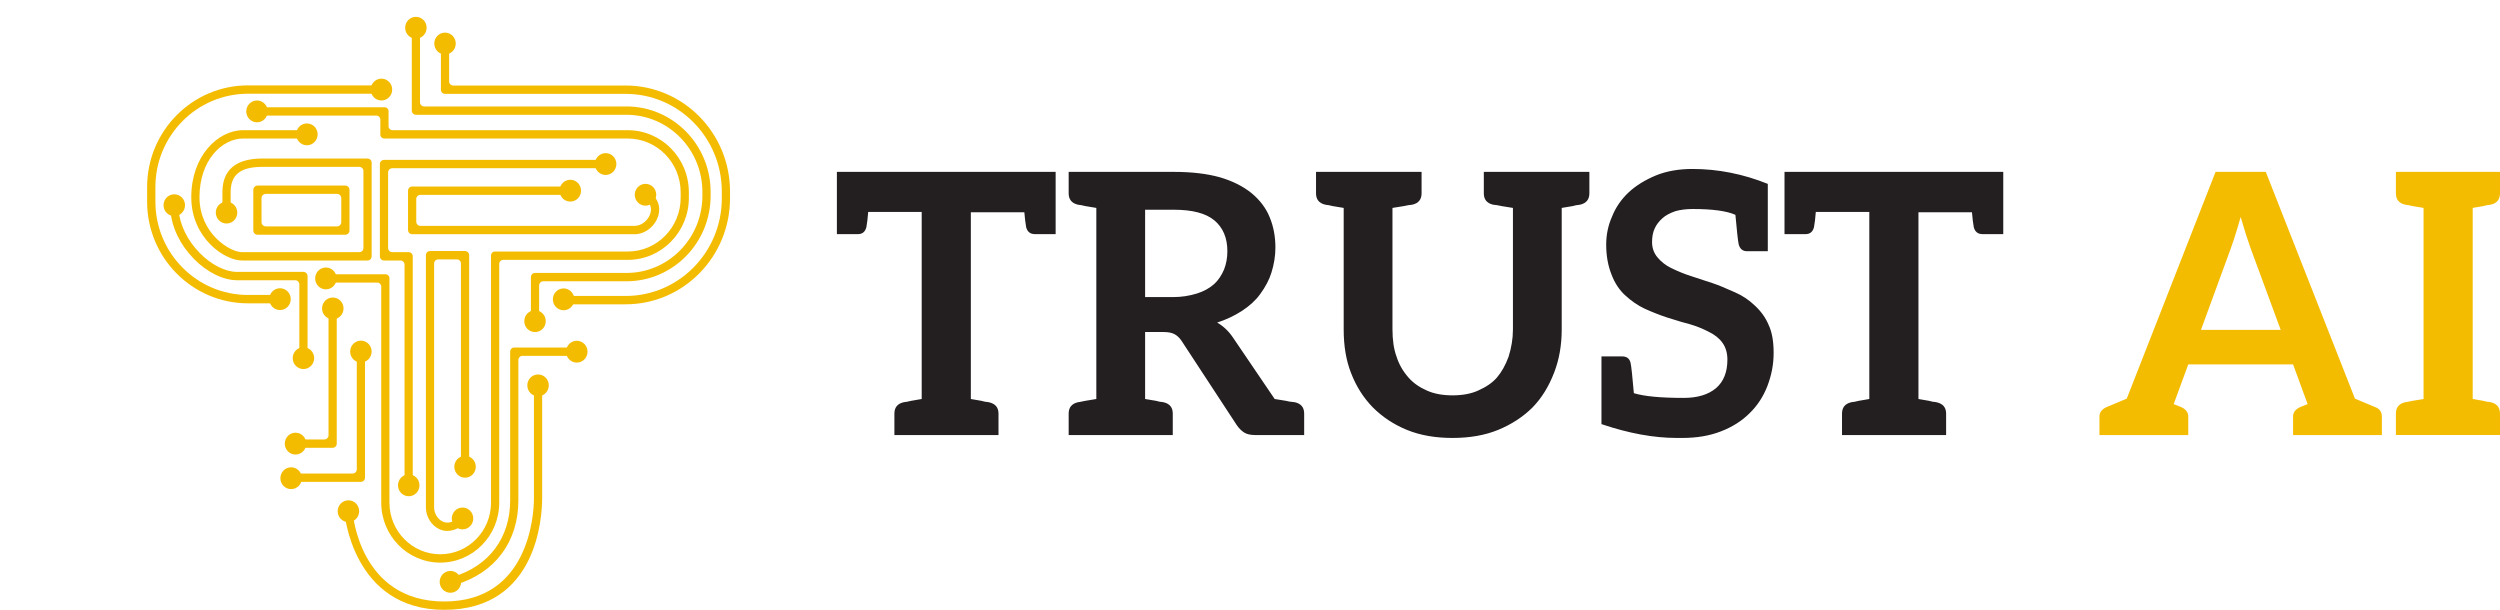 <?xml version="1.0" encoding="UTF-8"?>
<svg id="Layer_1" data-name="Layer 1" xmlns="http://www.w3.org/2000/svg" viewBox="0 0 2404.01 586.42">
  <defs>
    <style>
      .cls-1 {
        fill: #f4bc00;
      }

      .cls-1, .cls-2, .cls-3 {
        stroke-width: 0px;
      }

      .cls-2 {
        fill: none;
      }

      .cls-3 {
        fill: #231f20;
      }
    </style>
  </defs>
  <path class="cls-3" d="M1015.11,225.13h-19.95c-4.43,0-7.23-2.22-8.4-6.65-.7-3.97-1.28-8.75-1.75-14.35h-51.45v179.55l10.15,1.75c1.17.23,2.1.47,2.8.7.93.23,1.75.35,2.45.35l2.1.35c6.07,1.4,9.1,5.02,9.1,10.85v20.65h-100.1v-20.65c0-5.83,2.92-9.45,8.75-10.85l2.1-.35c.7,0,1.4-.12,2.1-.35.93-.23,1.98-.47,3.15-.7l10.15-1.75v-179.9h-51.45c-.47,6.07-1.05,10.97-1.75,14.7-1.17,4.43-3.85,6.65-8.05,6.65h-20.3v-59.85h210.35v59.85ZM1245.34,386.83c5.84,1.4,8.75,5.02,8.75,10.85v20.65h-47.25c-4.43,0-7.93-.82-10.5-2.45-2.56-1.63-4.9-3.97-7-7l-53.2-81.2c-1.86-2.8-4.08-4.9-6.65-6.3-2.56-1.4-6.06-2.1-10.5-2.1h-17.85v64.4l10.5,1.75c1.17.23,2.1.47,2.8.7.94.23,1.75.35,2.45.35l2.1.35c5.84,1.4,8.75,5.02,8.75,10.85v20.65h-100.1v-20.65c0-5.83,2.92-9.45,8.75-10.85l2.1-.35,5.25-1.05,10.5-1.75v-183.75l-10.5-1.75c-1.17-.23-2.22-.47-3.15-.7-.7-.23-1.4-.35-2.1-.35l-2.1-.35c-5.83-1.4-8.75-5.02-8.75-10.85v-20.65h101.15c17.27,0,32.09,1.75,44.45,5.25,11.9,3.5,21.94,8.52,30.1,15.05,8.17,6.77,14,14.47,17.5,23.1,3.74,8.87,5.6,18.67,5.6,29.4,0,7.93-1.28,15.98-3.85,24.15-2.1,6.77-5.71,13.65-10.85,20.65-4.2,5.83-10.03,11.2-17.5,16.1-7.23,4.67-15.16,8.4-23.8,11.2,6.07,3.5,11.2,8.4,15.4,14.7l39.9,58.8,10.85,1.75c1.17.23,2.22.47,3.15.7,1.17.23,2.1.35,2.8.35l2.8.35ZM1151.19,282.18c6.54-2.1,12.02-5.13,16.45-9.1,3.97-3.73,7.12-8.4,9.45-14,2.1-5.37,3.15-11.2,3.15-17.5,0-12.83-4.2-22.75-12.6-29.75-8.16-6.77-21.11-10.15-38.85-10.15h-27.65v84h26.95c7.94,0,15.64-1.17,23.1-3.5ZM1528.34,185.93c0,5.83-2.91,9.45-8.75,10.85l-2.1.35c-.7,0-1.51.12-2.45.35-.7.23-1.63.47-2.8.7l-10.5,1.75v116.9c0,15.17-2.45,29.05-7.35,41.65-5.13,13.3-12.01,24.38-20.65,33.25-9.1,9.1-20.18,16.33-33.25,21.7-12.6,5.13-27.18,7.7-43.75,7.7s-31.15-2.57-43.75-7.7c-12.6-5.13-23.56-12.37-32.9-21.7-9.1-9.33-16.1-20.42-21-33.25-4.66-11.9-7-25.78-7-41.65v-116.9l-10.5-1.75c-1.16-.23-2.21-.47-3.15-.7-.7-.23-1.4-.35-2.1-.35l-2.1-.35c-5.83-1.4-8.75-5.02-8.75-10.85v-20.65h101.5v20.65c0,5.83-2.91,9.45-8.75,10.85l-2.45.35c-.7,0-1.51.12-2.45.35-.93.23-2.1.47-3.5.7l-10.85,1.75v116.55c0,10.5,1.29,19.25,3.85,26.25,2.34,7.47,6.19,14.23,11.55,20.3,4.44,5.13,10.39,9.33,17.85,12.6,6.77,3.03,14.94,4.55,24.5,4.55s17.74-1.52,24.5-4.55c7.94-3.5,14-7.7,18.2-12.6,4.44-5.13,8.17-11.78,11.2-19.95,2.8-8.87,4.2-17.62,4.2-26.25v-116.9l-10.85-1.75c-1.4-.23-2.56-.47-3.5-.7-.93-.23-1.75-.35-2.45-.35l-2.45-.35c-5.83-1.4-8.75-5.02-8.75-10.85v-20.65h101.5v20.65ZM1700.63,312.28c3.27,6.77,4.9,15.75,4.9,26.95s-1.98,21.35-5.95,31.85c-3.97,10.27-9.68,19.02-17.15,26.25-7.47,7.47-16.68,13.3-27.65,17.5-10.73,4.2-23.1,6.3-37.1,6.3h-5.25c-22.17,0-46.32-4.43-72.45-13.3v-65.1h19.95c4.43,0,7.12,2.1,8.05,6.3.7,3.03,1.75,12.72,3.15,29.05,9.8,3.03,25.78,4.55,47.95,4.55,13.3,0,23.68-3.15,31.15-9.45,7.23-6.3,10.85-15.4,10.85-27.3,0-6.53-1.63-12.02-4.9-16.45-3.03-4.2-7.47-7.7-13.3-10.5-5.83-3.03-12.02-5.48-18.55-7.35l-7.7-2.1-13.65-4.2c-7-2.33-14.12-5.13-21.35-8.4-6.53-3.03-12.83-7.35-18.9-12.95-5.6-5.13-9.92-11.67-12.95-19.6-3.5-8.63-5.25-18.32-5.25-29.05,0-9.57,1.87-18.55,5.6-26.95,3.5-8.87,8.87-16.68,16.1-23.45,6.77-6.3,15.4-11.67,25.9-16.1,10.27-4.2,22.05-6.3,35.35-6.3,24.5,0,48.65,4.78,72.45,14.35v64.75h-19.95c-4.2,0-6.88-2.22-8.05-6.65-.7-3.27-1.75-12.72-3.15-28.35-8.4-3.73-22.05-5.6-40.95-5.6-6.3,0-11.9.7-16.8,2.1-5.37,1.87-9.45,4.08-12.25,6.65-3.5,3.03-6.07,6.42-7.7,10.15-1.63,3.5-2.45,7.82-2.45,12.95,0,5.6,1.75,10.5,5.25,14.7s7.82,7.58,12.95,10.15c6.77,3.27,13.07,5.83,18.9,7.7,2.33.7,9.45,3.03,21.35,7,4.9,1.63,12.02,4.55,21.35,8.75,7,3.03,13.3,7.23,18.9,12.6,6.07,5.6,10.5,11.78,13.3,18.55ZM1926.34,225.13h-19.95c-4.43,0-7.23-2.22-8.4-6.65-.7-3.97-1.28-8.75-1.75-14.35h-51.45v179.55l10.15,1.75c1.17.23,2.1.47,2.8.7.93.23,1.75.35,2.45.35l2.1.35c6.07,1.4,9.1,5.02,9.1,10.85v20.65h-100.1v-20.65c0-5.83,2.92-9.45,8.75-10.85l2.1-.35c.7,0,1.4-.12,2.1-.35.93-.23,1.98-.47,3.15-.7l10.15-1.75v-179.9h-51.45c-.47,6.07-1.05,10.97-1.75,14.7-1.17,4.43-3.85,6.65-8.05,6.65h-20.3v-59.85h210.35v59.85Z"/>
  <path class="cls-1" d="M2283.78,391.38c4.43,1.63,6.65,4.67,6.65,9.1v17.85h-85.4v-17.85c0-3.97,2.33-7,7-9.1l7-2.8-14-38.15h-100.8l-14,38.15,7,2.8c4.67,2.1,7,5.13,7,9.1v17.85h-85.4v-17.85c0-3.97,2.33-7,7-9.1l19.25-8.05,85.4-218.05h48.3l85.75,218.05,19.25,8.05ZM2193.13,317.18l-29.05-78.75c-2.8-7.7-5.95-17.62-9.45-29.75l-3.15,10.85c-1.87,6.3-3.97,12.72-6.3,19.25l-28.7,78.4h76.65ZM2393.16,197.13c-.7,0-1.51.12-2.45.35-.7.23-1.63.47-2.8.7l-10.15,1.75v183.75l10.15,1.75c1.17.23,2.1.47,2.8.7.94.23,1.75.35,2.45.35l2.1.35c5.84,1.4,8.75,5.02,8.75,10.85v20.65h-100.1v-20.65c0-5.83,2.92-9.45,8.75-10.85l2.1-.35,5.25-1.05,10.5-1.75v-183.75l-10.5-1.75c-1.16-.23-2.21-.47-3.15-.7-.7-.23-1.4-.35-2.1-.35l-2.1-.35c-5.83-1.4-8.75-5.02-8.75-10.85v-20.65h100.1v20.65c0,5.83-2.91,9.45-8.75,10.85l-2.1.35Z"/>
  <rect class="cls-2" width="563.73" height="563.73"/>
  <ellipse class="cls-1" cx="399.93" cy="26.69" rx="10.33" ry="10.5"/>
  <ellipse class="cls-1" cx="366.81" cy="86.13" rx="10.33" ry="10.5"/>
  <ellipse class="cls-1" cx="295.12" cy="129.19" rx="10.33" ry="10.5"/>
  <ellipse class="cls-1" cx="247.13" cy="107.12" rx="10.33" ry="10.5"/>
  <ellipse class="cls-1" cx="167.59" cy="197.33" rx="10.33" ry="10.5"/>
  <ellipse class="cls-1" cx="217.84" cy="204.44" rx="10.33" ry="10.5"/>
  <ellipse class="cls-1" cx="269.26" cy="287.66" rx="10.33" ry="10.5"/>
  <ellipse class="cls-1" cx="313.38" cy="267.74" rx="10.33" ry="10.5"/>
  <ellipse class="cls-1" cx="320.02" cy="296.58" rx="10.33" ry="10.5"/>
  <ellipse class="cls-1" cx="291.79" cy="344.38" rx="10.33" ry="10.5"/>
  <ellipse class="cls-1" cx="284.17" cy="426.59" rx="10.33" ry="10.5"/>
  <ellipse class="cls-1" cx="279.95" cy="459.85" rx="10.33" ry="10.5"/>
  <ellipse class="cls-1" cx="393.05" cy="466.68" rx="10.33" ry="10.5"/>
  <ellipse class="cls-1" cx="444.77" cy="498.55" rx="10.33" ry="10.5"/>
  <ellipse class="cls-1" cx="433.12" cy="559.51" rx="10.33" ry="10.5"/>
  <ellipse class="cls-1" cx="447.2" cy="448.85" rx="10.33" ry="10.5"/>
  <ellipse class="cls-1" cx="335.04" cy="491.6" rx="10.33" ry="10.5"/>
  <ellipse class="cls-1" cx="347.04" cy="338.06" rx="10.33" ry="10.5"/>
  <ellipse class="cls-1" cx="517.4" cy="370.57" rx="10.33" ry="10.5"/>
  <ellipse class="cls-1" cx="514.48" cy="308.84" rx="10.33" ry="10.5"/>
  <ellipse class="cls-1" cx="541.96" cy="287.85" rx="10.33" ry="10.5"/>
  <ellipse class="cls-1" cx="554.65" cy="338.18" rx="10.33" ry="10.5"/>
  <ellipse class="cls-1" cx="582.38" cy="157.74" rx="10.33" ry="10.5"/>
  <ellipse class="cls-1" cx="548.4" cy="183.35" rx="10.33" ry="10.5"/>
  <ellipse class="cls-1" cx="620.72" cy="187.28" rx="10.33" ry="10.5"/>
  <ellipse class="cls-1" cx="427.93" cy="41.87" rx="10.33" ry="10.5"/>
  <path class="cls-1" d="M332,225.72h-84.35c-2.25,0-4.07-1.85-4.07-4.13v-39.03c0-2.28,1.82-4.13,4.07-4.13h84.35c2.25,0,4.07,1.85,4.07,4.13v39.03c0,2.28-1.82,4.13-4.07,4.13ZM255.55,217.69h68.55c2.25,0,4.07-1.85,4.07-4.13v-22.98c0-2.28-1.82-4.13-4.07-4.13h-68.55c-2.25,0-4.07,1.85-4.07,4.13v22.98c0,2.28,1.82,4.13,4.07,4.13Z"/>
  <path class="cls-1" d="M514.48,308.84h0c-2.18,0-3.95-1.8-3.95-4.01v-38.35c0-2.21,1.77-4.01,3.95-4.01h87.88c40.35,0,73.07-33.24,73.07-74.24v-3.61c0-41-32.71-74.24-73.07-74.24h-202.43c-2.18,0-3.95-1.8-3.95-4.01V30.71c0-2.21,1.77-4.01,3.95-4.01h0c2.18,0,3.95,1.8,3.95,4.01v67.63c0,2.21,1.77,4.01,3.95,4.01h194.53c44.72,0,80.97,36.83,80.97,82.26v3.61c0,45.43-36.25,82.26-80.97,82.26h-79.98c-2.18,0-3.95,1.8-3.95,4.01v30.33c0,2.21-1.77,4.01-3.95,4.01Z"/>
  <path class="cls-1" d="M601.62,292.62h-55.71c-2.18,0-3.95-1.8-3.95-4.01h0c0-2.21,1.77-4.01,3.95-4.01h55.7c51.08,0,92.49-42.07,92.49-93.97v-6.38c0-51.9-41.41-93.97-92.49-93.97h-173.68c-2.18,0-3.95-1.8-3.95-4.01v-40.39c0-2.21,1.77-4.01,3.95-4.01h0c2.18,0,3.95,1.8,3.95,4.01v32.36c0,2.21,1.77,4.01,3.95,4.01h165.78c55.44,0,100.39,45.66,100.39,102v6.38c0,56.33-44.95,101.99-100.39,101.99h0Z"/>
  <path class="cls-1" d="M271.41,291.67h-33c-53.45,0-96.94-43.82-96.94-97.7v-14.16c0-53.87,43.49-97.7,96.94-97.7h128.41v8.03h-128.41c-49.06,0-88.97,40.23-88.97,89.67v14.16c0,49.44,39.91,89.67,88.97,89.67h33v8.03h0Z"/>
  <path class="cls-1" d="M423.33,541.01h0c-31.33,0-56.73-25.81-56.73-57.64v-207.82c0-2.1-1.67-3.79-3.73-3.79h-47.21c-2.06,0-3.73-1.7-3.73-3.79v-.44c0-2.1,1.67-3.79,3.73-3.79h55.11c2.06,0,3.73,1.7,3.73,3.79v215.85c0,27.4,21.86,49.61,48.83,49.61h0c26.97,0,48.83-22.21,48.83-49.61v-237.73c0-2.1,1.67-3.79,3.73-3.79h127.74c28.1,0,50.89-23.15,50.89-51.7v-5.25c0-28.55-22.78-51.7-50.89-51.7h-234.17c-2.06,0-3.73-1.7-3.73-3.79v-14.48c0-2.1-1.67-3.79-3.73-3.79h-111.13c-2.06,0-3.73-1.7-3.73-3.79v-.44c0-2.1,1.67-3.79,3.73-3.79h119.03c2.06,0,3.73,1.7,3.73,3.79v14.48c0,2.1,1.67,3.79,3.73,3.79h226.27c32.47,0,58.79,26.74,58.79,59.73v5.25c0,32.99-26.32,59.73-58.79,59.73h-119.84c-2.06,0-3.73,1.7-3.73,3.79v229.69c0,31.83-25.4,57.64-56.73,57.64h-.01Z"/>
  <path class="cls-1" d="M430.21,510.55c-2.65,0-5.26-.56-7.75-1.71-7.6-3.48-12.91-12.03-12.91-20.8v-242.64c0-2.21,1.76-4.01,3.94-4.01h33.72c2.18,0,3.94,1.79,3.94,4.01v199.43c0,2.21-1.76,4.01-3.94,4.01h-.02c-2.18,0-3.94-1.79-3.94-4.01v-191.4c0-2.21-1.76-4.01-3.94-4.01h-17.92c-2.18,0-3.94,1.79-3.94,4.01v234.62c0,5.61,3.47,11.29,8.26,13.48,3.9,1.79,8.14,1.22,12.4-1.64,1.66-1.11,3.85-.85,5.17.66h0c1.59,1.83,1.22,4.66-.78,6-3.98,2.65-8.17,4-12.28,4h0Z"/>
  <path class="cls-1" d="M291.79,344.38h0c-2.18,0-3.95-1.79-3.95-4.01v-66.88c0-2.21-1.77-4.01-3.95-4.01h-55.86c-13.45,0-29.03-7.71-41.66-20.61-13.38-13.67-21.46-30.68-22.58-47.27-.16-2.32,1.68-4.28,3.97-4.26h0c2.05.01,3.78,1.62,3.91,3.7.99,14.68,8.26,29.86,20.31,42.17,11.18,11.43,24.66,18.25,36.06,18.25h63.76c2.18,0,3.95,1.79,3.95,4.01v74.91c0,2.21-1.77,4.01-3.95,4.01h0Z"/>
  <path class="cls-1" d="M357.38,246.49c0,2.21-1.77,4.01-3.95,4.01h-120.82c-16.52,0-48.68-21.51-48.68-60.93s25.42-64.4,50.01-64.4h60.16c2.18,0,3.95,1.8,3.95,4.01h0c0,2.21-1.77,4.01-3.95,4.01h-60.16c-20.7,0-42.11,21.09-42.11,56.38s29.55,52.9,40.78,52.9h112.92c2.18,0,3.95-1.8,3.95-4.01v-73.99c0-2.21-1.77-4.01-3.95-4.01h-93.18c-21.13,0-30.56,7.5-30.56,24.32v21.03c0,2.21-1.77,4.01-3.95,4.01h0c-2.18,0-3.95-1.8-3.95-4.01v-21.03c0-21.46,12.94-32.34,38.46-32.34h101.08c2.18,0,3.95,1.8,3.95,4.01v90.05h0Z"/>
  <path class="cls-1" d="M392.96,464.78h0c-2.18,0-3.95-1.8-3.95-4.01v-206.25c0-2.21-1.77-4.01-3.95-4.01h-15.81c-2.18,0-3.95-1.8-3.95-4.01v-88.75c0-2.21,1.77-4.01,3.95-4.01h209.19c2.18,0,3.95,1.8,3.95,4.01h0c0,2.21-1.77,4.01-3.95,4.01h-201.29c-2.18,0-3.95,1.8-3.95,4.01v72.7c0,2.21,1.77,4.01,3.95,4.01h15.81c2.18,0,3.95,1.8,3.95,4.01v214.27c0,2.21-1.77,4.01-3.95,4.01Z"/>
  <path class="cls-1" d="M319.86,430.6h-31.15c-2.18,0-3.95-1.8-3.95-4.01h0c0-2.21,1.77-4.01,3.95-4.01h23.25c2.18,0,3.95-1.8,3.95-4.01v-117.97c0-2.21,1.77-4.01,3.95-4.01h0c2.18,0,3.95,1.8,3.95,4.01v126c0,2.21-1.77,4.01-3.95,4.01Z"/>
  <path class="cls-1" d="M347.04,463.35h-59.91c-2.18,0-3.95-1.79-3.95-4.01h0c0-2.21,1.77-4.01,3.95-4.01h52.01c2.18,0,3.95-1.79,3.95-4.01v-109.25c0-2.21,1.77-4.01,3.95-4.01h0c2.18,0,3.95,1.79,3.95,4.01v117.27c0,2.21-1.77,4.01-3.95,4.01h0Z"/>
  <path class="cls-1" d="M427.24,586.42c-88.55,0-96.08-93.59-96.15-94.53l7.88-.57c.25,3.55,7.14,87.07,88.27,87.07s86.2-82.84,86.2-99.44v-106.74h7.9v106.74c0,17.94-4.54,107.46-94.1,107.46h0Z"/>
  <path class="cls-1" d="M610.39,225.21h-214.07c-2.18,0-3.95-1.79-3.95-4.01v-37.85c0-2.21,1.77-4.01,3.95-4.01h148.13c2.18,0,3.95,1.79,3.95,4.01h0c0,2.22-1.77,4.02-3.95,4.02h-140.23c-2.18,0-3.95,1.79-3.95,4.01v21.8c0,2.21,1.77,4.01,3.95,4.01h206.17c6.64,0,13.47-5.68,15.21-12.65.71-2.84.97-7.84-4.05-11.92-1.49-1.21-1.9-3.33-.99-5.03h0c1.17-2.19,4.01-2.79,5.92-1.23,6.22,5.06,8.74,12.33,6.78,20.16-2.62,10.49-12.67,18.71-22.87,18.71h0Z"/>
  <path class="cls-1" d="M433.1,559.43h0c-.52-2.09.68-4.22,2.71-4.83,34.38-10.25,54.76-37.43,54.76-73.38v-143.04c0-2.21,1.77-4.01,3.95-4.01h56.17c2.18,0,3.95,1.8,3.95,4.01h0c0,2.21-1.77,4.01-3.95,4.01h-48.27c-2.18,0-3.95,1.8-3.95,4.01v135.01c0,39.76-22.5,69.79-60.43,81.08-2.15.64-4.4-.66-4.95-2.87h0Z"/>
</svg>
